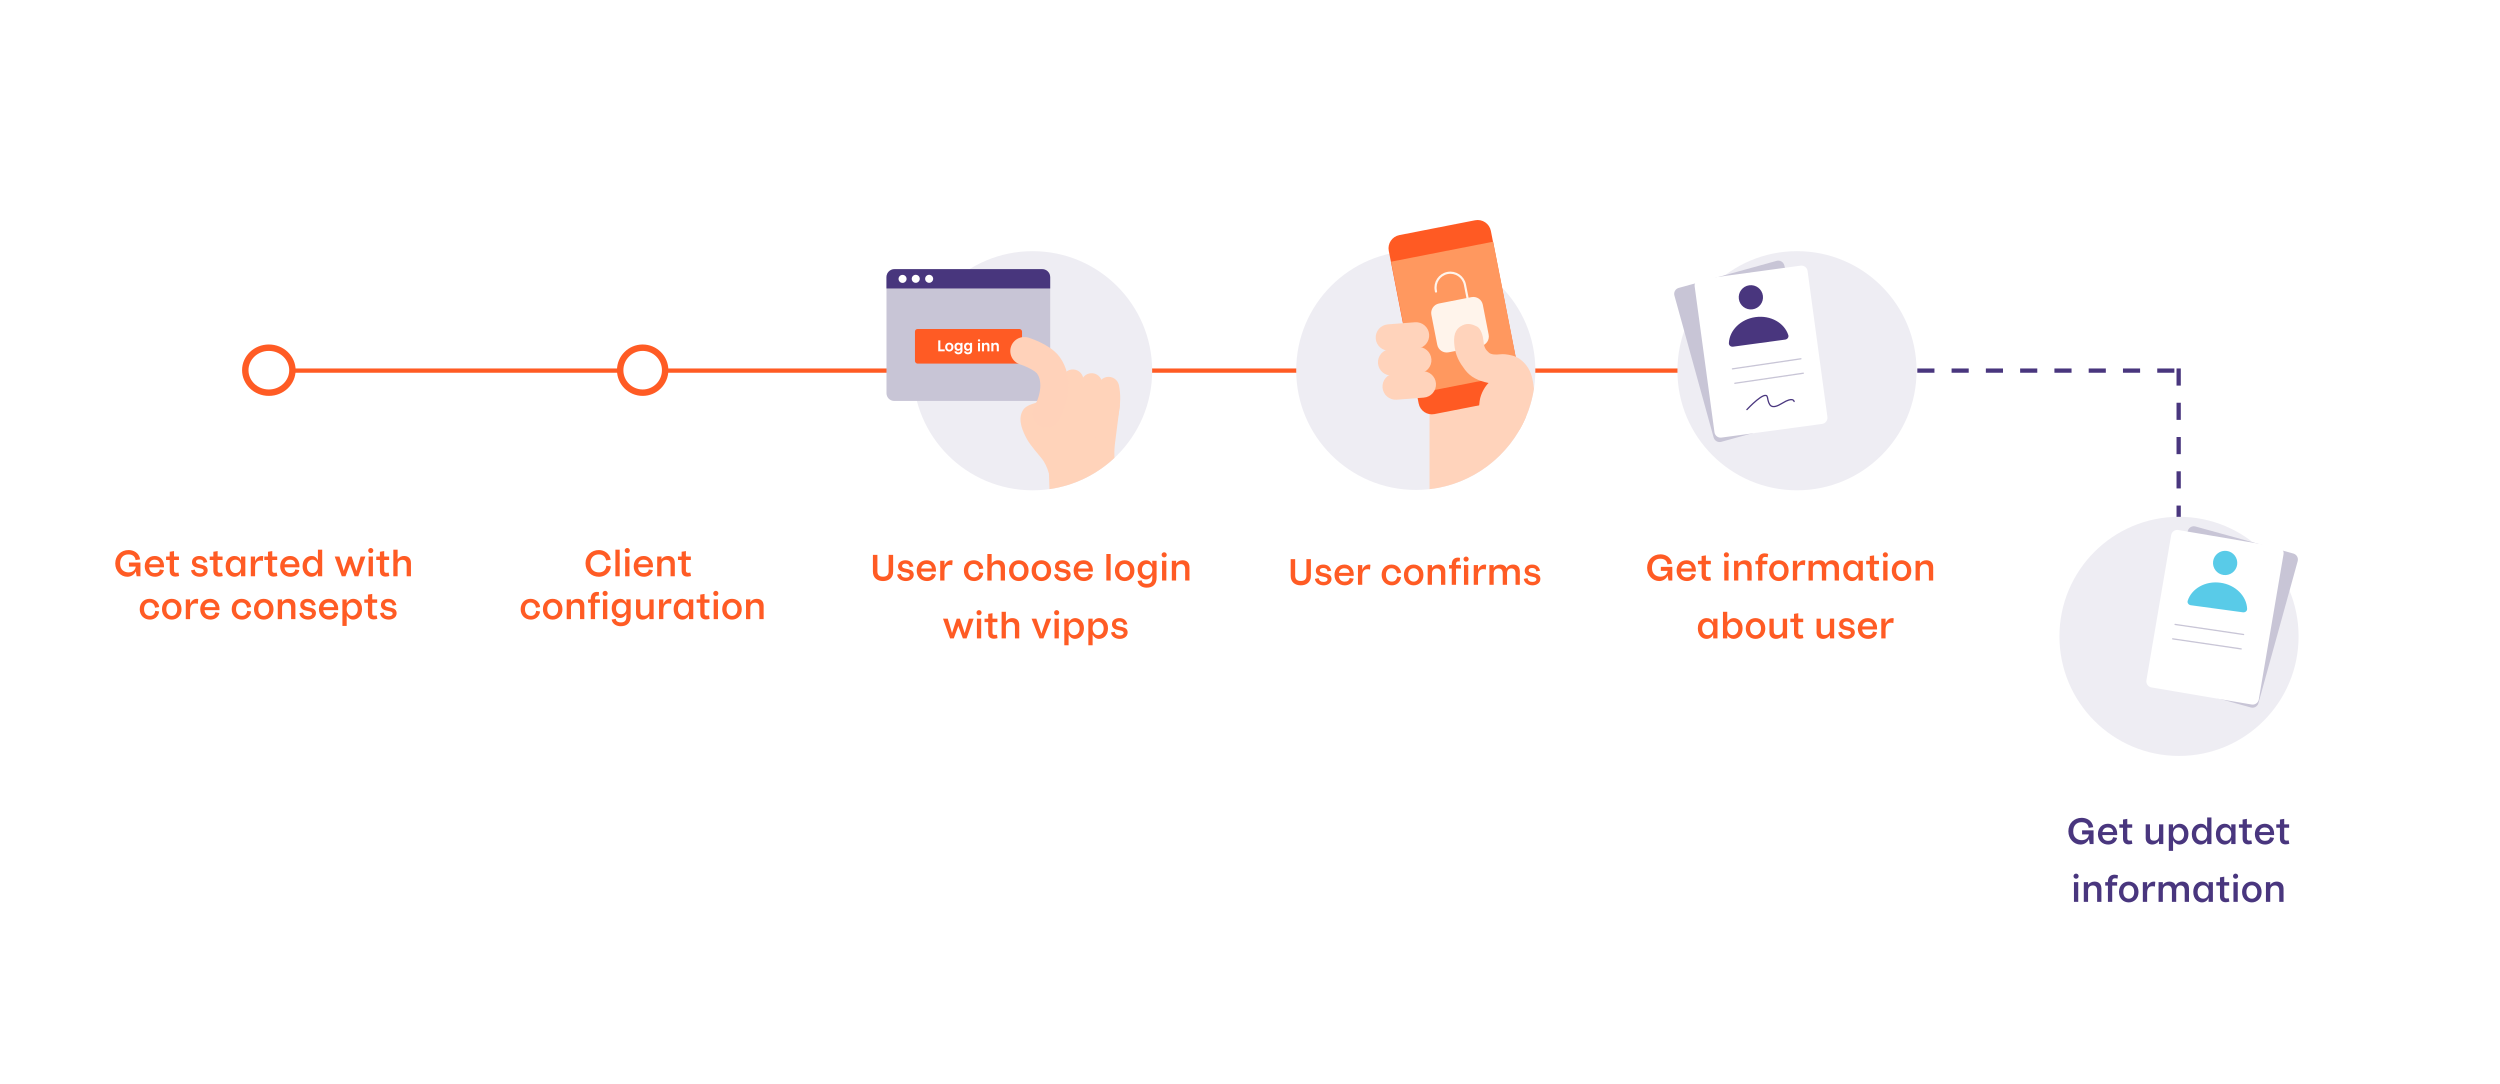 <svg width="1167" height="506" viewBox="0 0 1167 506" fill="none" xmlns="http://www.w3.org/2000/svg">
<rect width="1167" height="506" fill="white"/>
<line x1="1017" y1="172" x2="1017" y2="260" stroke="#49367E" stroke-width="2" stroke-dasharray="8 8"/>
<line x1="863" y1="173" x2="1018" y2="173" stroke="#49367E" stroke-width="2" stroke-dasharray="8 8"/>
<line x1="126" y1="173" x2="839" y2="173" stroke="#FF5B24" stroke-width="2"/>
<circle cx="300" cy="172.805" r="10.5" transform="rotate(-90 300 172.805)" fill="white" stroke="#FF5B24" stroke-width="3"/>
<path d="M125.5 162.305C131.633 162.305 136.5 167.063 136.5 172.805C136.5 178.547 131.633 183.305 125.5 183.305C119.367 183.305 114.5 178.547 114.5 172.805C114.5 167.063 119.367 162.305 125.5 162.305Z" fill="white" stroke="#FF5B24" stroke-width="3"/>
<path d="M63.352 264.488L63.336 264.616C63.144 266.136 61.912 267.192 60.024 267.192C58.04 267.192 56.056 266.008 56.056 263.048C56.056 260.232 57.704 258.808 59.912 258.808C61.592 258.808 63.016 259.448 63.288 261.448L65.4 261.128C64.936 257.784 62.04 256.76 60.04 256.76C56.456 256.76 53.8 259.336 53.8 263.048C53.8 266.6 56.408 269.24 59.448 269.24C61.384 269.24 62.76 268.04 63.4 266.76L63.416 266.76L63.784 269L65.56 269L65.56 262.6L60.2 262.6L60.2 264.488L63.352 264.488ZM72.187 261.256C73.483 261.256 74.507 261.864 74.667 263.4L69.659 263.4C69.931 261.976 70.859 261.256 72.187 261.256ZM76.555 264.824L76.555 264.168C76.555 261.448 74.763 259.528 72.267 259.528C69.595 259.528 67.563 261.4 67.563 264.36C67.563 267.4 69.675 269.24 72.395 269.24C74.091 269.24 76.139 268.264 76.491 266.136L74.635 265.816C74.427 266.872 73.819 267.512 72.315 267.512C70.651 267.512 69.739 266.44 69.595 264.824L76.555 264.824ZM79.234 257.56L79.234 259.784L77.522 259.784L77.522 261.4L79.234 261.4L79.234 266.408C79.234 268.104 80.082 269.16 81.922 269.16C82.482 269.16 83.138 269.016 83.618 268.872L83.298 267.256C82.93 267.352 82.706 267.4 82.338 267.4C81.522 267.4 81.234 267.032 81.234 266.312L81.234 261.4L83.538 261.4L83.538 259.784L81.234 259.784L81.234 257.24L79.234 257.56ZM89.619 262.376C89.619 263.656 90.355 264.6 91.923 264.936L93.603 265.304C94.755 265.56 95.075 265.896 95.075 266.44C95.075 267.208 94.323 267.64 93.219 267.64C91.923 267.64 91.075 267.032 90.947 265.896L89.171 266.216C89.475 268.36 91.475 269.24 93.267 269.24C95.043 269.24 96.931 268.248 96.931 266.248C96.931 264.968 96.179 264.104 94.547 263.752L92.723 263.352C91.795 263.144 91.475 262.696 91.475 262.216C91.475 261.544 92.115 261.128 93.027 261.128C94.131 261.128 94.947 261.528 95.011 262.728L96.787 262.408C96.259 260.344 94.867 259.528 93.011 259.528C91.507 259.528 89.619 260.36 89.619 262.376ZM99.593 257.56L99.593 259.784L97.881 259.784L97.881 261.4L99.593 261.4L99.593 266.408C99.593 268.104 100.441 269.16 102.281 269.16C102.841 269.16 103.497 269.016 103.977 268.872L103.657 267.256C103.289 267.352 103.065 267.4 102.697 267.4C101.881 267.4 101.593 267.032 101.593 266.312L101.593 261.4L103.897 261.4L103.897 259.784L101.593 259.784L101.593 257.24L99.593 257.56ZM109.394 269.24C111.042 269.24 112.05 268.232 112.514 267.096L112.514 269L114.514 269L114.514 259.784L112.514 259.784L112.514 261.592C111.858 260.136 110.85 259.528 109.41 259.528C107.474 259.528 105.346 261.08 105.346 264.296C105.346 267.672 107.49 269.24 109.394 269.24ZM109.954 261.256C111.298 261.256 112.514 262.28 112.514 264.408C112.514 266.6 111.298 267.496 109.938 267.496C108.674 267.496 107.362 266.552 107.362 264.408C107.362 262.232 108.69 261.256 109.954 261.256ZM121.493 261.688C121.989 261.688 122.341 261.752 122.693 261.896L122.885 259.656C122.693 259.56 122.421 259.528 122.181 259.528C121.269 259.528 119.829 260.056 119.077 261.992L119.077 259.784L117.077 259.784L117.077 269L119.077 269L119.077 264.968C119.077 262.408 120.197 261.688 121.493 261.688ZM125.093 257.56L125.093 259.784L123.381 259.784L123.381 261.4L125.093 261.4L125.093 266.408C125.093 268.104 125.941 269.16 127.781 269.16C128.341 269.16 128.997 269.016 129.477 268.872L129.157 267.256C128.789 267.352 128.565 267.4 128.197 267.4C127.381 267.4 127.093 267.032 127.093 266.312L127.093 261.4L129.397 261.4L129.397 259.784L127.093 259.784L127.093 257.24L125.093 257.56ZM135.406 261.256C136.702 261.256 137.726 261.864 137.886 263.4L132.878 263.4C133.15 261.976 134.078 261.256 135.406 261.256ZM139.774 264.824L139.774 264.168C139.774 261.448 137.982 259.528 135.486 259.528C132.814 259.528 130.782 261.4 130.782 264.36C130.782 267.4 132.894 269.24 135.614 269.24C137.31 269.24 139.358 268.264 139.71 266.136L137.854 265.816C137.646 266.872 137.038 267.512 135.534 267.512C133.87 267.512 132.958 266.44 132.814 264.824L139.774 264.824ZM150.405 256.6L148.405 256.6L148.405 261.592C147.749 260.136 146.757 259.528 145.509 259.528C143.365 259.528 141.237 261.08 141.237 264.296C141.237 267.672 143.381 269.24 145.253 269.24C146.933 269.24 147.941 268.36 148.405 267.256L148.405 269L150.405 269L150.405 256.6ZM145.845 261.256C147.189 261.256 148.405 262.328 148.405 264.408C148.405 266.552 147.189 267.496 145.829 267.496C144.565 267.496 143.253 266.504 143.253 264.408C143.253 262.28 144.581 261.256 145.845 261.256ZM170.56 259.784L168.336 259.784L166.368 266.504L164.144 259.784L162.656 259.784L160.448 266.472L158.464 259.784L156.24 259.784L159.552 269L161.28 269L163.408 263.176L165.52 269L167.248 269L170.56 259.784ZM172.077 259.784L172.077 269L174.077 269L174.077 259.784L172.077 259.784ZM173.069 255.8C172.397 255.8 171.869 256.344 171.869 257C171.869 257.656 172.397 258.2 173.069 258.2C173.741 258.2 174.269 257.656 174.269 257C174.269 256.344 173.741 255.8 173.069 255.8ZM177.343 257.56L177.343 259.784L175.631 259.784L175.631 261.4L177.343 261.4L177.343 266.408C177.343 268.104 178.191 269.16 180.031 269.16C180.591 269.16 181.247 269.016 181.727 268.872L181.407 267.256C181.039 267.352 180.815 267.4 180.447 267.4C179.631 267.4 179.343 267.032 179.343 266.312L179.343 261.4L181.647 261.4L181.647 259.784L179.343 259.784L179.343 257.24L177.343 257.56ZM183.608 256.6L183.608 269L185.608 269L185.608 263.736C185.608 262.088 186.552 261.336 187.896 261.336C188.968 261.336 189.832 261.976 189.832 263.688L189.832 269L191.832 269L191.832 262.824C191.832 260.344 190.312 259.528 188.552 259.528C187.576 259.528 186.264 259.96 185.608 261.144L185.608 256.6L183.608 256.6ZM74.315 283.368C73.979 280.888 72.011 279.528 69.867 279.528C67.227 279.528 65.227 281.4 65.227 284.376C65.227 287.224 67.195 289.24 70.011 289.24C71.787 289.24 73.867 288.264 74.299 285.448L72.475 285.128C72.267 286.696 71.403 287.496 69.995 287.496C68.123 287.496 67.243 286.072 67.243 284.376C67.243 282.328 68.363 281.256 69.771 281.256C71.051 281.256 72.123 281.944 72.347 283.688L74.315 283.368ZM80.178 279.528C77.682 279.528 75.618 281.352 75.618 284.376C75.618 287.4 77.682 289.24 80.178 289.24C82.674 289.24 84.738 287.4 84.738 284.376C84.738 281.352 82.674 279.528 80.178 279.528ZM80.178 281.256C81.554 281.256 82.722 282.264 82.722 284.376C82.722 286.488 81.554 287.512 80.178 287.512C78.802 287.512 77.634 286.488 77.634 284.376C77.634 282.264 78.802 281.256 80.178 281.256ZM91.141 281.688C91.637 281.688 91.989 281.752 92.341 281.896L92.533 279.656C92.341 279.56 92.069 279.528 91.829 279.528C90.917 279.528 89.477 280.056 88.725 281.992L88.725 279.784L86.725 279.784L86.725 289L88.725 289L88.725 284.968C88.725 282.408 89.845 281.688 91.141 281.688ZM98.086 281.256C99.382 281.256 100.406 281.864 100.566 283.4L95.558 283.4C95.83 281.976 96.758 281.256 98.086 281.256ZM102.454 284.824L102.454 284.168C102.454 281.448 100.662 279.528 98.166 279.528C95.494 279.528 93.462 281.4 93.462 284.36C93.462 287.4 95.574 289.24 98.294 289.24C99.99 289.24 102.038 288.264 102.39 286.136L100.534 285.816C100.326 286.872 99.718 287.512 98.214 287.512C96.55 287.512 95.638 286.44 95.494 284.824L102.454 284.824ZM117.253 283.368C116.917 280.888 114.949 279.528 112.805 279.528C110.165 279.528 108.165 281.4 108.165 284.376C108.165 287.224 110.133 289.24 112.949 289.24C114.725 289.24 116.805 288.264 117.237 285.448L115.413 285.128C115.205 286.696 114.341 287.496 112.933 287.496C111.061 287.496 110.181 286.072 110.181 284.376C110.181 282.328 111.301 281.256 112.709 281.256C113.989 281.256 115.061 281.944 115.285 283.688L117.253 283.368ZM123.116 279.528C120.62 279.528 118.556 281.352 118.556 284.376C118.556 287.4 120.62 289.24 123.116 289.24C125.612 289.24 127.676 287.4 127.676 284.376C127.676 281.352 125.612 279.528 123.116 279.528ZM123.116 281.256C124.492 281.256 125.66 282.264 125.66 284.376C125.66 286.488 124.492 287.512 123.116 287.512C121.74 287.512 120.572 286.488 120.572 284.376C120.572 282.264 121.74 281.256 123.116 281.256ZM133.935 281.336C135.023 281.336 135.887 281.976 135.887 283.688L135.887 289L137.887 289L137.887 282.824C137.887 280.344 136.319 279.528 134.671 279.528C133.583 279.528 132.319 279.976 131.663 281.144L131.663 279.784L129.663 279.784L129.663 289L131.663 289L131.663 283.736C131.663 282.088 132.607 281.336 133.935 281.336ZM140.174 282.376C140.174 283.656 140.91 284.6 142.478 284.936L144.158 285.304C145.31 285.56 145.63 285.896 145.63 286.44C145.63 287.208 144.878 287.64 143.774 287.64C142.478 287.64 141.63 287.032 141.502 285.896L139.726 286.216C140.03 288.36 142.03 289.24 143.822 289.24C145.598 289.24 147.486 288.248 147.486 286.248C147.486 284.968 146.734 284.104 145.102 283.752L143.278 283.352C142.35 283.144 142.03 282.696 142.03 282.216C142.03 281.544 142.67 281.128 143.582 281.128C144.686 281.128 145.502 281.528 145.566 282.728L147.342 282.408C146.814 280.344 145.422 279.528 143.566 279.528C142.062 279.528 140.174 280.36 140.174 282.376ZM153.492 281.256C154.788 281.256 155.812 281.864 155.972 283.4L150.964 283.4C151.236 281.976 152.164 281.256 153.492 281.256ZM157.86 284.824L157.86 284.168C157.86 281.448 156.068 279.528 153.572 279.528C150.9 279.528 148.868 281.4 148.868 284.36C148.868 287.4 150.98 289.24 153.7 289.24C155.396 289.24 157.444 288.264 157.796 286.136L155.94 285.816C155.732 286.872 155.124 287.512 153.62 287.512C151.956 287.512 151.044 286.44 150.9 284.824L157.86 284.824ZM164.955 279.528C163.387 279.528 162.427 280.52 161.835 281.592L161.835 279.784L159.835 279.784L159.835 292.2L161.835 292.2L161.835 287.256C162.603 288.568 163.595 289.24 164.763 289.24C166.907 289.24 169.003 287.608 169.003 284.248C169.003 281.032 166.827 279.528 164.955 279.528ZM164.411 281.256C165.675 281.256 166.987 282.264 166.987 284.36C166.987 286.488 165.675 287.496 164.395 287.496C163.051 287.496 161.835 286.408 161.835 284.36C161.835 282.216 163.051 281.256 164.411 281.256ZM171.757 277.56L171.757 279.784L170.045 279.784L170.045 281.4L171.757 281.4L171.757 286.408C171.757 288.104 172.605 289.16 174.445 289.16C175.005 289.16 175.661 289.016 176.141 288.872L175.821 287.256C175.453 287.352 175.229 287.4 174.861 287.4C174.045 287.4 173.757 287.032 173.757 286.312L173.757 281.4L176.061 281.4L176.061 279.784L173.757 279.784L173.757 277.24L171.757 277.56ZM177.83 282.376C177.83 283.656 178.566 284.6 180.134 284.936L181.814 285.304C182.966 285.56 183.286 285.896 183.286 286.44C183.286 287.208 182.534 287.64 181.43 287.64C180.134 287.64 179.286 287.032 179.158 285.896L177.382 286.216C177.686 288.36 179.686 289.24 181.478 289.24C183.254 289.24 185.142 288.248 185.142 286.248C185.142 284.968 184.39 284.104 182.758 283.752L180.934 283.352C180.006 283.144 179.686 282.696 179.686 282.216C179.686 281.544 180.326 281.128 181.238 281.128C182.342 281.128 183.158 281.528 183.222 282.728L184.998 282.408C184.47 280.344 183.078 279.528 181.222 279.528C179.718 279.528 177.83 280.36 177.83 282.376Z" fill="#FF5B24"/>
<path d="M414.818 259L414.818 266.696C414.818 268.6 413.714 269.192 412.194 269.192C410.674 269.192 409.57 268.6 409.57 266.696L409.57 259L407.474 259L407.474 266.792C407.474 269.832 409.602 271.24 412.194 271.24C414.786 271.24 416.914 269.832 416.914 266.792L416.914 259L414.818 259ZM419.221 264.376C419.221 265.656 419.957 266.6 421.525 266.936L423.205 267.304C424.357 267.56 424.677 267.896 424.677 268.44C424.677 269.208 423.925 269.64 422.821 269.64C421.525 269.64 420.677 269.032 420.549 267.896L418.773 268.216C419.077 270.36 421.077 271.24 422.869 271.24C424.645 271.24 426.533 270.248 426.533 268.248C426.533 266.968 425.781 266.104 424.149 265.752L422.325 265.352C421.397 265.144 421.077 264.696 421.077 264.216C421.077 263.544 421.717 263.128 422.629 263.128C423.733 263.128 424.549 263.528 424.613 264.728L426.389 264.408C425.861 262.344 424.469 261.528 422.613 261.528C421.109 261.528 419.221 262.36 419.221 264.376ZM432.539 263.256C433.835 263.256 434.859 263.864 435.019 265.4L430.011 265.4C430.283 263.976 431.211 263.256 432.539 263.256ZM436.907 266.824L436.907 266.168C436.907 263.448 435.115 261.528 432.619 261.528C429.947 261.528 427.915 263.4 427.915 266.36C427.915 269.4 430.027 271.24 432.747 271.24C434.443 271.24 436.491 270.264 436.843 268.136L434.987 267.816C434.779 268.872 434.171 269.512 432.667 269.512C431.003 269.512 430.091 268.44 429.947 266.824L436.907 266.824ZM443.298 263.688C443.794 263.688 444.146 263.752 444.498 263.896L444.69 261.656C444.498 261.56 444.226 261.528 443.986 261.528C443.074 261.528 441.634 262.056 440.882 263.992L440.882 261.784L438.882 261.784L438.882 271L440.882 271L440.882 266.968C440.882 264.408 442.002 263.688 443.298 263.688ZM459.019 265.368C458.683 262.888 456.715 261.528 454.571 261.528C451.931 261.528 449.931 263.4 449.931 266.376C449.931 269.224 451.899 271.24 454.715 271.24C456.491 271.24 458.571 270.264 459.003 267.448L457.179 267.128C456.971 268.696 456.107 269.496 454.699 269.496C452.827 269.496 451.947 268.072 451.947 266.376C451.947 264.328 453.067 263.256 454.475 263.256C455.755 263.256 456.827 263.944 457.051 265.688L459.019 265.368ZM460.897 258.6L460.897 271L462.897 271L462.897 265.736C462.897 264.088 463.841 263.336 465.185 263.336C466.257 263.336 467.121 263.976 467.121 265.688L467.121 271L469.121 271L469.121 264.824C469.121 262.344 467.601 261.528 465.841 261.528C464.865 261.528 463.553 261.96 462.897 263.144L462.897 258.6L460.897 258.6ZM475.584 261.528C473.088 261.528 471.024 263.352 471.024 266.376C471.024 269.4 473.088 271.24 475.584 271.24C478.08 271.24 480.144 269.4 480.144 266.376C480.144 263.352 478.08 261.528 475.584 261.528ZM475.584 263.256C476.96 263.256 478.128 264.264 478.128 266.376C478.128 268.488 476.96 269.512 475.584 269.512C474.208 269.512 473.04 268.488 473.04 266.376C473.04 264.264 474.208 263.256 475.584 263.256ZM486.116 261.528C483.62 261.528 481.556 263.352 481.556 266.376C481.556 269.4 483.62 271.24 486.116 271.24C488.612 271.24 490.676 269.4 490.676 266.376C490.676 263.352 488.612 261.528 486.116 261.528ZM486.116 263.256C487.492 263.256 488.66 264.264 488.66 266.376C488.66 268.488 487.492 269.512 486.116 269.512C484.74 269.512 483.572 268.488 483.572 266.376C483.572 264.264 484.74 263.256 486.116 263.256ZM492.471 264.376C492.471 265.656 493.207 266.6 494.775 266.936L496.455 267.304C497.607 267.56 497.927 267.896 497.927 268.44C497.927 269.208 497.175 269.64 496.071 269.64C494.775 269.64 493.927 269.032 493.799 267.896L492.023 268.216C492.327 270.36 494.327 271.24 496.119 271.24C497.895 271.24 499.783 270.248 499.783 268.248C499.783 266.968 499.031 266.104 497.399 265.752L495.575 265.352C494.647 265.144 494.327 264.696 494.327 264.216C494.327 263.544 494.967 263.128 495.879 263.128C496.983 263.128 497.799 263.528 497.863 264.728L499.639 264.408C499.111 262.344 497.719 261.528 495.863 261.528C494.359 261.528 492.471 262.36 492.471 264.376ZM505.789 263.256C507.085 263.256 508.109 263.864 508.269 265.4L503.261 265.4C503.533 263.976 504.461 263.256 505.789 263.256ZM510.157 266.824L510.157 266.168C510.157 263.448 508.365 261.528 505.869 261.528C503.197 261.528 501.165 263.4 501.165 266.36C501.165 269.4 503.277 271.24 505.997 271.24C507.693 271.24 509.741 270.264 510.093 268.136L508.237 267.816C508.029 268.872 507.421 269.512 505.917 269.512C504.253 269.512 503.341 268.44 503.197 266.824L510.157 266.824ZM516.444 258.6L516.444 271L518.444 271L518.444 258.6L516.444 258.6ZM524.991 261.528C522.495 261.528 520.431 263.352 520.431 266.376C520.431 269.4 522.495 271.24 524.991 271.24C527.487 271.24 529.551 269.4 529.551 266.376C529.551 263.352 527.487 261.528 524.991 261.528ZM524.991 263.256C526.367 263.256 527.535 264.264 527.535 266.376C527.535 268.488 526.367 269.512 524.991 269.512C523.615 269.512 522.447 268.488 522.447 266.376C522.447 264.264 523.615 263.256 524.991 263.256ZM534.93 270.472C536.546 270.472 537.394 269.416 537.89 268.408L537.89 269.784C537.89 271.736 537.074 272.536 535.298 272.536C534.178 272.536 533.106 272.216 532.93 270.888L530.994 271.208C531.458 273.544 533.554 274.328 535.218 274.328C538.162 274.328 539.89 272.792 539.89 269.704L539.89 261.768L537.89 261.768L537.89 263.56C537.186 262.136 536.306 261.528 535.09 261.528C533.01 261.528 531.042 262.936 531.042 265.864C531.042 269 533.042 270.472 534.93 270.472ZM535.442 263.256C536.786 263.256 537.89 264.232 537.89 265.992C537.89 267.848 536.786 268.728 535.442 268.728C534.146 268.728 533.058 267.848 533.058 265.976C533.058 264.168 534.194 263.256 535.442 263.256ZM542.444 261.784L542.444 271L544.444 271L544.444 261.784L542.444 261.784ZM543.436 257.8C542.764 257.8 542.236 258.344 542.236 259C542.236 259.656 542.764 260.2 543.436 260.2C544.108 260.2 544.636 259.656 544.636 259C544.636 258.344 544.108 257.8 543.436 257.8ZM551.279 263.336C552.367 263.336 553.231 263.976 553.231 265.688L553.231 271L555.231 271L555.231 264.824C555.231 262.344 553.663 261.528 552.015 261.528C550.927 261.528 549.663 261.976 549.007 263.144L549.007 261.784L547.007 261.784L547.007 271L549.007 271L549.007 265.736C549.007 264.088 549.951 263.336 551.279 263.336ZM454.505 288.784L452.281 288.784L450.313 295.504L448.089 288.784L446.601 288.784L444.393 295.472L442.409 288.784L440.185 288.784L443.497 298L445.225 298L447.353 292.176L449.465 298L451.193 298L454.505 288.784ZM456.022 288.784L456.022 298L458.022 298L458.022 288.784L456.022 288.784ZM457.014 284.8C456.342 284.8 455.814 285.344 455.814 286C455.814 286.656 456.342 287.2 457.014 287.2C457.686 287.2 458.214 286.656 458.214 286C458.214 285.344 457.686 284.8 457.014 284.8ZM461.289 286.56L461.289 288.784L459.577 288.784L459.577 290.4L461.289 290.4L461.289 295.408C461.289 297.104 462.137 298.16 463.977 298.16C464.537 298.16 465.193 298.016 465.673 297.872L465.353 296.256C464.985 296.352 464.761 296.4 464.393 296.4C463.577 296.4 463.289 296.032 463.289 295.312L463.289 290.4L465.593 290.4L465.593 288.784L463.289 288.784L463.289 286.24L461.289 286.56ZM467.553 285.6L467.553 298L469.553 298L469.553 292.736C469.553 291.088 470.497 290.336 471.841 290.336C472.913 290.336 473.777 290.976 473.777 292.688L473.777 298L475.777 298L475.777 291.824C475.777 289.344 474.257 288.528 472.497 288.528C471.521 288.528 470.209 288.96 469.553 290.144L469.553 285.6L467.553 285.6ZM490.729 288.784L488.505 288.784L486.137 295.744L483.753 288.784L481.529 288.784L485.209 298L487.049 298L490.729 288.784ZM492.257 288.784L492.257 298L494.257 298L494.257 288.784L492.257 288.784ZM493.249 284.8C492.577 284.8 492.049 285.344 492.049 286C492.049 286.656 492.577 287.2 493.249 287.2C493.921 287.2 494.449 286.656 494.449 286C494.449 285.344 493.921 284.8 493.249 284.8ZM501.939 288.528C500.371 288.528 499.411 289.52 498.819 290.592L498.819 288.784L496.819 288.784L496.819 301.2L498.819 301.2L498.819 296.256C499.587 297.568 500.579 298.24 501.747 298.24C503.891 298.24 505.987 296.608 505.987 293.248C505.987 290.032 503.811 288.528 501.939 288.528ZM501.395 290.256C502.659 290.256 503.971 291.264 503.971 293.36C503.971 295.488 502.659 296.496 501.379 296.496C500.035 296.496 498.819 295.408 498.819 293.36C498.819 291.216 500.035 290.256 501.395 290.256ZM513.158 288.528C511.59 288.528 510.63 289.52 510.038 290.592L510.038 288.784L508.038 288.784L508.038 301.2L510.038 301.2L510.038 296.256C510.806 297.568 511.798 298.24 512.966 298.24C515.11 298.24 517.206 296.608 517.206 293.248C517.206 290.032 515.03 288.528 513.158 288.528ZM512.614 290.256C513.878 290.256 515.19 291.264 515.19 293.36C515.19 295.488 513.878 296.496 512.598 296.496C511.254 296.496 510.038 295.408 510.038 293.36C510.038 291.216 511.254 290.256 512.614 290.256ZM519.065 291.376C519.065 292.656 519.801 293.6 521.369 293.936L523.049 294.304C524.201 294.56 524.521 294.896 524.521 295.44C524.521 296.208 523.769 296.64 522.665 296.64C521.369 296.64 520.521 296.032 520.393 294.896L518.617 295.216C518.921 297.36 520.921 298.24 522.713 298.24C524.489 298.24 526.377 297.248 526.377 295.248C526.377 293.968 525.625 293.104 523.993 292.752L522.169 292.352C521.241 292.144 520.921 291.696 520.921 291.216C520.921 290.544 521.561 290.128 522.473 290.128C523.577 290.128 524.393 290.528 524.457 291.728L526.233 291.408C525.705 289.344 524.313 288.528 522.457 288.528C520.953 288.528 519.065 289.36 519.065 291.376Z" fill="#FF5B24"/>
<path d="M609.833 261L609.833 268.696C609.833 270.6 608.729 271.192 607.209 271.192C605.689 271.192 604.585 270.6 604.585 268.696L604.585 261L602.489 261L602.489 268.792C602.489 271.832 604.617 273.24 607.209 273.24C609.801 273.24 611.929 271.832 611.929 268.792L611.929 261L609.833 261ZM614.236 266.376C614.236 267.656 614.972 268.6 616.54 268.936L618.22 269.304C619.372 269.56 619.692 269.896 619.692 270.44C619.692 271.208 618.94 271.64 617.836 271.64C616.54 271.64 615.692 271.032 615.564 269.896L613.788 270.216C614.092 272.36 616.092 273.24 617.884 273.24C619.66 273.24 621.548 272.248 621.548 270.248C621.548 268.968 620.796 268.104 619.164 267.752L617.34 267.352C616.412 267.144 616.092 266.696 616.092 266.216C616.092 265.544 616.732 265.128 617.644 265.128C618.748 265.128 619.564 265.528 619.628 266.728L621.404 266.408C620.876 264.344 619.484 263.528 617.628 263.528C616.124 263.528 614.236 264.36 614.236 266.376ZM627.555 265.256C628.851 265.256 629.875 265.864 630.035 267.4L625.027 267.4C625.299 265.976 626.227 265.256 627.555 265.256ZM631.923 268.824L631.923 268.168C631.923 265.448 630.131 263.528 627.635 263.528C624.963 263.528 622.931 265.4 622.931 268.36C622.931 271.4 625.043 273.24 627.763 273.24C629.459 273.24 631.507 272.264 631.859 270.136L630.003 269.816C629.795 270.872 629.187 271.512 627.683 271.512C626.019 271.512 625.107 270.44 624.963 268.824L631.923 268.824ZM638.313 265.688C638.809 265.688 639.161 265.752 639.513 265.896L639.705 263.656C639.513 263.56 639.241 263.528 639.001 263.528C638.089 263.528 636.649 264.056 635.897 265.992L635.897 263.784L633.897 263.784L633.897 273L635.897 273L635.897 268.968C635.897 266.408 637.017 265.688 638.313 265.688ZM654.034 267.368C653.698 264.888 651.73 263.528 649.586 263.528C646.946 263.528 644.946 265.4 644.946 268.376C644.946 271.224 646.914 273.24 649.73 273.24C651.506 273.24 653.586 272.264 654.018 269.448L652.194 269.128C651.986 270.696 651.122 271.496 649.714 271.496C647.842 271.496 646.962 270.072 646.962 268.376C646.962 266.328 648.082 265.256 649.49 265.256C650.77 265.256 651.842 265.944 652.066 267.688L654.034 267.368ZM659.897 263.528C657.401 263.528 655.337 265.352 655.337 268.376C655.337 271.4 657.401 273.24 659.897 273.24C662.393 273.24 664.457 271.4 664.457 268.376C664.457 265.352 662.393 263.528 659.897 263.528ZM659.897 265.256C661.273 265.256 662.441 266.264 662.441 268.376C662.441 270.488 661.273 271.512 659.897 271.512C658.521 271.512 657.353 270.488 657.353 268.376C657.353 266.264 658.521 265.256 659.897 265.256ZM670.716 265.336C671.804 265.336 672.668 265.976 672.668 267.688L672.668 273L674.668 273L674.668 266.824C674.668 264.344 673.1 263.528 671.452 263.528C670.364 263.528 669.1 263.976 668.444 265.144L668.444 263.784L666.444 263.784L666.444 273L668.444 273L668.444 267.736C668.444 266.088 669.388 265.336 670.716 265.336ZM677.675 273L679.675 273L679.675 265.4L681.963 265.4L681.963 263.784L679.675 263.784L679.675 263.416C679.675 262.536 679.931 262.072 680.779 262.072C681.003 262.072 681.195 262.088 681.387 262.12L681.531 260.424C681.275 260.344 680.939 260.296 680.555 260.296C678.827 260.296 677.675 261.384 677.675 263.432L677.675 263.784L676.411 263.784L676.411 265.4L677.675 265.4L677.675 273ZM683.382 263.784L683.382 273L685.382 273L685.382 263.784L683.382 263.784ZM684.374 259.8C683.702 259.8 683.174 260.344 683.174 261C683.174 261.656 683.702 262.2 684.374 262.2C685.046 262.2 685.574 261.656 685.574 261C685.574 260.344 685.046 259.8 684.374 259.8ZM692.36 265.688C692.856 265.688 693.208 265.752 693.56 265.896L693.752 263.656C693.56 263.56 693.288 263.528 693.048 263.528C692.136 263.528 690.696 264.056 689.944 265.992L689.944 263.784L687.944 263.784L687.944 273L689.944 273L689.944 268.968C689.944 266.408 691.064 265.688 692.36 265.688ZM705.449 265.336C706.585 265.336 707.449 265.976 707.449 267.688L707.449 273L709.449 273L709.449 266.824C709.449 264.344 707.929 263.528 706.249 263.528C705.225 263.528 703.929 263.944 703.241 265.32C702.745 264.008 701.577 263.528 700.345 263.528C699.241 263.528 697.913 263.96 697.257 265.144L697.257 263.784L695.257 263.784L695.257 273L697.257 273L697.257 267.736C697.257 266.088 698.201 265.336 699.481 265.336C700.617 265.336 701.481 265.976 701.481 267.688L701.481 273L703.481 273L703.481 267.736C703.481 266.088 704.313 265.336 705.449 265.336ZM711.736 266.376C711.736 267.656 712.472 268.6 714.04 268.936L715.72 269.304C716.872 269.56 717.192 269.896 717.192 270.44C717.192 271.208 716.44 271.64 715.336 271.64C714.04 271.64 713.192 271.032 713.064 269.896L711.288 270.216C711.592 272.36 713.592 273.24 715.384 273.24C717.16 273.24 719.048 272.248 719.048 270.248C719.048 268.968 718.296 268.104 716.664 267.752L714.84 267.352C713.912 267.144 713.592 266.696 713.592 266.216C713.592 265.544 714.232 265.128 715.144 265.128C716.248 265.128 717.064 265.528 717.128 266.728L718.904 266.408C718.376 264.344 716.984 263.528 715.128 263.528C713.624 263.528 711.736 264.36 711.736 266.376Z" fill="#FF5B24"/>
<path d="M778.43 266.488L778.414 266.616C778.222 268.136 776.99 269.192 775.102 269.192C773.118 269.192 771.134 268.008 771.134 265.048C771.134 262.232 772.782 260.808 774.99 260.808C776.67 260.808 778.094 261.448 778.366 263.448L780.478 263.128C780.014 259.784 777.118 258.76 775.118 258.76C771.534 258.76 768.878 261.336 768.878 265.048C768.878 268.6 771.486 271.24 774.526 271.24C776.462 271.24 777.838 270.04 778.478 268.76L778.494 268.76L778.862 271L780.638 271L780.638 264.6L775.278 264.6L775.278 266.488L778.43 266.488ZM787.265 263.256C788.561 263.256 789.585 263.864 789.745 265.4L784.737 265.4C785.009 263.976 785.937 263.256 787.265 263.256ZM791.633 266.824L791.633 266.168C791.633 263.448 789.841 261.528 787.345 261.528C784.673 261.528 782.641 263.4 782.641 266.36C782.641 269.4 784.753 271.24 787.473 271.24C789.169 271.24 791.217 270.264 791.569 268.136L789.713 267.816C789.505 268.872 788.897 269.512 787.393 269.512C785.729 269.512 784.817 268.44 784.673 266.824L791.633 266.824ZM794.312 259.56L794.312 261.784L792.6 261.784L792.6 263.4L794.312 263.4L794.312 268.408C794.312 270.104 795.16 271.16 797 271.16C797.56 271.16 798.216 271.016 798.696 270.872L798.376 269.256C798.008 269.352 797.784 269.4 797.416 269.4C796.6 269.4 796.312 269.032 796.312 268.312L796.312 263.4L798.616 263.4L798.616 261.784L796.312 261.784L796.312 259.24L794.312 259.56ZM804.889 261.784L804.889 271L806.889 271L806.889 261.784L804.889 261.784ZM805.881 257.8C805.209 257.8 804.681 258.344 804.681 259C804.681 259.656 805.209 260.2 805.881 260.2C806.553 260.2 807.081 259.656 807.081 259C807.081 258.344 806.553 257.8 805.881 257.8ZM813.724 263.336C814.812 263.336 815.676 263.976 815.676 265.688L815.676 271L817.676 271L817.676 264.824C817.676 262.344 816.108 261.528 814.46 261.528C813.372 261.528 812.108 261.976 811.452 263.144L811.452 261.784L809.452 261.784L809.452 271L811.452 271L811.452 265.736C811.452 264.088 812.396 263.336 813.724 263.336ZM820.683 271L822.683 271L822.683 263.4L824.971 263.4L824.971 261.784L822.683 261.784L822.683 261.416C822.683 260.472 823.131 259.976 823.947 259.976C824.379 259.976 824.747 260.04 825.131 260.152L825.403 258.6C824.955 258.44 824.411 258.296 823.739 258.296C821.899 258.296 820.683 259.48 820.683 261.432L820.683 261.784L819.419 261.784L819.419 263.4L820.683 263.4L820.683 271ZM830.373 261.528C827.877 261.528 825.813 263.352 825.813 266.376C825.813 269.4 827.877 271.24 830.373 271.24C832.869 271.24 834.933 269.4 834.933 266.376C834.933 263.352 832.869 261.528 830.373 261.528ZM830.373 263.256C831.749 263.256 832.917 264.264 832.917 266.376C832.917 268.488 831.749 269.512 830.373 269.512C828.997 269.512 827.829 268.488 827.829 266.376C827.829 264.264 828.997 263.256 830.373 263.256ZM841.337 263.688C841.833 263.688 842.185 263.752 842.537 263.896L842.729 261.656C842.537 261.56 842.265 261.528 842.025 261.528C841.113 261.528 839.673 262.056 838.921 263.992L838.921 261.784L836.921 261.784L836.921 271L838.921 271L838.921 266.968C838.921 264.408 840.041 263.688 841.337 263.688ZM854.425 263.336C855.561 263.336 856.425 263.976 856.425 265.688L856.425 271L858.425 271L858.425 264.824C858.425 262.344 856.905 261.528 855.225 261.528C854.201 261.528 852.905 261.944 852.217 263.32C851.721 262.008 850.553 261.528 849.321 261.528C848.217 261.528 846.889 261.96 846.233 263.144L846.233 261.784L844.233 261.784L844.233 271L846.233 271L846.233 265.736C846.233 264.088 847.177 263.336 848.457 263.336C849.593 263.336 850.457 263.976 850.457 265.688L850.457 271L852.457 271L852.457 265.736C852.457 264.088 853.289 263.336 854.425 263.336ZM864.441 271.24C866.089 271.24 867.097 270.232 867.561 269.096L867.561 271L869.561 271L869.561 261.784L867.561 261.784L867.561 263.592C866.905 262.136 865.897 261.528 864.457 261.528C862.521 261.528 860.393 263.08 860.393 266.296C860.393 269.672 862.537 271.24 864.441 271.24ZM865.001 263.256C866.345 263.256 867.561 264.28 867.561 266.408C867.561 268.6 866.345 269.496 864.985 269.496C863.721 269.496 862.409 268.552 862.409 266.408C862.409 264.232 863.737 263.256 865.001 263.256ZM872.828 259.56L872.828 261.784L871.116 261.784L871.116 263.4L872.828 263.4L872.828 268.408C872.828 270.104 873.676 271.16 875.516 271.16C876.076 271.16 876.732 271.016 877.212 270.872L876.892 269.256C876.524 269.352 876.3 269.4 875.932 269.4C875.116 269.4 874.828 269.032 874.828 268.312L874.828 263.4L877.132 263.4L877.132 261.784L874.828 261.784L874.828 259.24L872.828 259.56ZM879.092 261.784L879.092 271L881.092 271L881.092 261.784L879.092 261.784ZM880.084 257.8C879.412 257.8 878.884 258.344 878.884 259C878.884 259.656 879.412 260.2 880.084 260.2C880.756 260.2 881.284 259.656 881.284 259C881.284 258.344 880.756 257.8 880.084 257.8ZM887.639 261.528C885.143 261.528 883.079 263.352 883.079 266.376C883.079 269.4 885.143 271.24 887.639 271.24C890.135 271.24 892.199 269.4 892.199 266.376C892.199 263.352 890.135 261.528 887.639 261.528ZM887.639 263.256C889.015 263.256 890.183 264.264 890.183 266.376C890.183 268.488 889.015 269.512 887.639 269.512C886.263 269.512 885.095 268.488 885.095 266.376C885.095 264.264 886.263 263.256 887.639 263.256ZM898.458 263.336C899.546 263.336 900.41 263.976 900.41 265.688L900.41 271L902.41 271L902.41 264.824C902.41 262.344 900.842 261.528 899.194 261.528C898.106 261.528 896.842 261.976 896.186 263.144L896.186 261.784L894.186 261.784L894.186 271L896.186 271L896.186 265.736C896.186 264.088 897.13 263.336 898.458 263.336ZM796.597 298.24C798.245 298.24 799.253 297.232 799.717 296.096L799.717 298L801.717 298L801.717 288.784L799.717 288.784L799.717 290.592C799.061 289.136 798.053 288.528 796.613 288.528C794.677 288.528 792.549 290.08 792.549 293.296C792.549 296.672 794.693 298.24 796.597 298.24ZM797.157 290.256C798.501 290.256 799.717 291.28 799.717 293.408C799.717 295.6 798.501 296.496 797.141 296.496C795.877 296.496 794.565 295.552 794.565 293.408C794.565 291.232 795.893 290.256 797.157 290.256ZM804.28 285.6L804.28 298L806.28 298L806.28 296.48C806.936 297.552 807.96 298.24 809.208 298.24C811.352 298.24 813.448 296.608 813.448 293.248C813.448 290.032 811.272 288.528 809.4 288.528C807.768 288.528 806.792 289.536 806.28 290.384L806.28 285.6L804.28 285.6ZM808.856 290.256C810.12 290.256 811.432 291.264 811.432 293.36C811.432 295.488 810.104 296.496 808.84 296.496C807.496 296.496 806.28 295.408 806.28 293.36C806.28 291.216 807.496 290.256 808.856 290.256ZM819.483 288.528C816.987 288.528 814.923 290.352 814.923 293.376C814.923 296.4 816.987 298.24 819.483 298.24C821.979 298.24 824.043 296.4 824.043 293.376C824.043 290.352 821.979 288.528 819.483 288.528ZM819.483 290.256C820.859 290.256 822.027 291.264 822.027 293.376C822.027 295.488 820.859 296.512 819.483 296.512C818.107 296.512 816.939 295.488 816.939 293.376C816.939 291.264 818.107 290.256 819.483 290.256ZM834.206 298L834.206 288.784L832.206 288.784L832.206 294.144C832.206 295.712 831.166 296.432 829.822 296.432C828.59 296.432 827.982 295.888 827.982 294.464L827.982 288.784L825.982 288.784L825.982 295.216C825.982 297.344 827.518 298.24 829.054 298.24C830.206 298.24 831.486 297.712 832.206 296.448L832.206 298L834.206 298ZM837.437 286.56L837.437 288.784L835.725 288.784L835.725 290.4L837.437 290.4L837.437 295.408C837.437 297.104 838.285 298.16 840.125 298.16C840.685 298.16 841.341 298.016 841.821 297.872L841.501 296.256C841.133 296.352 840.909 296.4 840.541 296.4C839.725 296.4 839.437 296.032 839.437 295.312L839.437 290.4L841.741 290.4L841.741 288.784L839.437 288.784L839.437 286.24L837.437 286.56ZM856.19 298L856.19 288.784L854.19 288.784L854.19 294.144C854.19 295.712 853.15 296.432 851.806 296.432C850.574 296.432 849.966 295.888 849.966 294.464L849.966 288.784L847.966 288.784L847.966 295.216C847.966 297.344 849.502 298.24 851.038 298.24C852.19 298.24 853.47 297.712 854.19 296.448L854.19 298L856.19 298ZM858.525 291.376C858.525 292.656 859.261 293.6 860.829 293.936L862.509 294.304C863.661 294.56 863.981 294.896 863.981 295.44C863.981 296.208 863.229 296.64 862.125 296.64C860.829 296.64 859.981 296.032 859.853 294.896L858.077 295.216C858.381 297.36 860.381 298.24 862.173 298.24C863.949 298.24 865.837 297.248 865.837 295.248C865.837 293.968 865.085 293.104 863.453 292.752L861.629 292.352C860.701 292.144 860.381 291.696 860.381 291.216C860.381 290.544 861.021 290.128 861.933 290.128C863.037 290.128 863.853 290.528 863.917 291.728L865.693 291.408C865.165 289.344 863.773 288.528 861.917 288.528C860.413 288.528 858.525 289.36 858.525 291.376ZM871.844 290.256C873.14 290.256 874.164 290.864 874.324 292.4L869.316 292.4C869.588 290.976 870.516 290.256 871.844 290.256ZM876.212 293.824L876.212 293.168C876.212 290.448 874.42 288.528 871.924 288.528C869.252 288.528 867.22 290.4 867.22 293.36C867.22 296.4 869.332 298.24 872.052 298.24C873.748 298.24 875.796 297.264 876.148 295.136L874.292 294.816C874.084 295.872 873.476 296.512 871.972 296.512C870.308 296.512 869.396 295.44 869.252 293.824L876.212 293.824ZM882.602 290.688C883.098 290.688 883.45 290.752 883.802 290.896L883.994 288.656C883.802 288.56 883.53 288.528 883.29 288.528C882.378 288.528 880.938 289.056 880.186 290.992L880.186 288.784L878.186 288.784L878.186 298L880.186 298L880.186 293.968C880.186 291.408 881.306 290.688 882.602 290.688Z" fill="#FF5B24"/>
<path d="M285.092 261.288C284.612 258.344 282.084 256.76 279.572 256.76C276.148 256.76 273.316 259.24 273.316 262.92C273.316 266.856 276.18 269.24 279.62 269.24C281.94 269.24 284.836 267.688 285.188 264.392L283.028 264.072C282.852 266.456 281.22 267.192 279.62 267.192C277.348 267.192 275.572 265.896 275.572 262.92C275.572 260.216 277.348 258.808 279.492 258.808C280.964 258.808 282.58 259.416 282.932 261.608L285.092 261.288ZM287.264 256.6V269H289.264V256.6H287.264ZM291.827 259.784V269H293.827V259.784H291.827ZM292.819 255.8C292.147 255.8 291.619 256.344 291.619 257C291.619 257.656 292.147 258.2 292.819 258.2C293.491 258.2 294.019 257.656 294.019 257C294.019 256.344 293.491 255.8 292.819 255.8ZM300.437 261.256C301.733 261.256 302.757 261.864 302.917 263.4H297.909C298.181 261.976 299.109 261.256 300.437 261.256ZM304.805 264.824V264.168C304.805 261.448 303.013 259.528 300.517 259.528C297.845 259.528 295.813 261.4 295.813 264.36C295.813 267.4 297.925 269.24 300.645 269.24C302.341 269.24 304.389 268.264 304.741 266.136L302.885 265.816C302.677 266.872 302.069 267.512 300.565 267.512C298.901 267.512 297.989 266.44 297.845 264.824H304.805ZM311.052 261.336C312.14 261.336 313.004 261.976 313.004 263.688V269H315.004V262.824C315.004 260.344 313.436 259.528 311.788 259.528C310.7 259.528 309.436 259.976 308.78 261.144V259.784H306.78V269H308.78V263.736C308.78 262.088 309.724 261.336 311.052 261.336ZM318.187 257.56V259.784H316.475V261.4H318.187V266.408C318.187 268.104 319.035 269.16 320.875 269.16C321.435 269.16 322.091 269.016 322.571 268.872L322.251 267.256C321.883 267.352 321.659 267.4 321.291 267.4C320.475 267.4 320.187 267.032 320.187 266.312V261.4H322.491V259.784H320.187V257.24L318.187 257.56ZM252.128 283.368C251.792 280.888 249.824 279.528 247.68 279.528C245.04 279.528 243.04 281.4 243.04 284.376C243.04 287.224 245.008 289.24 247.824 289.24C249.6 289.24 251.68 288.264 252.112 285.448L250.288 285.128C250.08 286.696 249.216 287.496 247.808 287.496C245.936 287.496 245.056 286.072 245.056 284.376C245.056 282.328 246.176 281.256 247.584 281.256C248.864 281.256 249.936 281.944 250.16 283.688L252.128 283.368ZM257.991 279.528C255.495 279.528 253.431 281.352 253.431 284.376C253.431 287.4 255.495 289.24 257.991 289.24C260.487 289.24 262.551 287.4 262.551 284.376C262.551 281.352 260.487 279.528 257.991 279.528ZM257.991 281.256C259.367 281.256 260.535 282.264 260.535 284.376C260.535 286.488 259.367 287.512 257.991 287.512C256.615 287.512 255.447 286.488 255.447 284.376C255.447 282.264 256.615 281.256 257.991 281.256ZM268.81 281.336C269.898 281.336 270.762 281.976 270.762 283.688V289H272.762V282.824C272.762 280.344 271.194 279.528 269.546 279.528C268.458 279.528 267.194 279.976 266.538 281.144V279.784H264.538V289H266.538V283.736C266.538 282.088 267.482 281.336 268.81 281.336ZM275.769 289H277.769V281.4H280.057V279.784H277.769V279.416C277.769 278.536 278.025 278.072 278.873 278.072C279.097 278.072 279.289 278.088 279.481 278.12L279.625 276.424C279.369 276.344 279.033 276.296 278.649 276.296C276.921 276.296 275.769 277.384 275.769 279.432V279.784H274.505V281.4H275.769V289ZM281.475 279.784V289H283.475V279.784H281.475ZM282.467 275.8C281.795 275.8 281.267 276.344 281.267 277C281.267 277.656 281.795 278.2 282.467 278.2C283.139 278.2 283.667 277.656 283.667 277C283.667 276.344 283.139 275.8 282.467 275.8ZM289.43 288.472C291.046 288.472 291.894 287.416 292.39 286.408V287.784C292.39 289.736 291.574 290.536 289.798 290.536C288.678 290.536 287.606 290.216 287.43 288.888L285.494 289.208C285.958 291.544 288.054 292.328 289.718 292.328C292.662 292.328 294.39 290.792 294.39 287.704V279.768H292.39V281.56C291.686 280.136 290.806 279.528 289.59 279.528C287.51 279.528 285.542 280.936 285.542 283.864C285.542 287 287.542 288.472 289.43 288.472ZM289.942 281.256C291.286 281.256 292.39 282.232 292.39 283.992C292.39 285.848 291.286 286.728 289.942 286.728C288.646 286.728 287.558 285.848 287.558 283.976C287.558 282.168 288.694 281.256 289.942 281.256ZM305.12 289V279.784H303.12V285.144C303.12 286.712 302.08 287.432 300.736 287.432C299.504 287.432 298.896 286.888 298.896 285.464V279.784H296.896V286.216C296.896 288.344 298.432 289.24 299.968 289.24C301.12 289.24 302.4 288.712 303.12 287.448V289H305.12ZM312.063 281.688C312.559 281.688 312.911 281.752 313.263 281.896L313.455 279.656C313.263 279.56 312.991 279.528 312.751 279.528C311.839 279.528 310.399 280.056 309.647 281.992V279.784H307.647V289H309.647V284.968C309.647 282.408 310.767 281.688 312.063 281.688ZM318.496 289.24C320.144 289.24 321.152 288.232 321.616 287.096V289H323.616V279.784H321.616V281.592C320.96 280.136 319.952 279.528 318.512 279.528C316.576 279.528 314.448 281.08 314.448 284.296C314.448 287.672 316.592 289.24 318.496 289.24ZM319.056 281.256C320.4 281.256 321.616 282.28 321.616 284.408C321.616 286.6 320.4 287.496 319.04 287.496C317.776 287.496 316.464 286.552 316.464 284.408C316.464 282.232 317.792 281.256 319.056 281.256ZM326.882 277.56V279.784H325.17V281.4H326.882V286.408C326.882 288.104 327.73 289.16 329.57 289.16C330.13 289.16 330.786 289.016 331.266 288.872L330.946 287.256C330.578 287.352 330.354 287.4 329.986 287.4C329.17 287.4 328.882 287.032 328.882 286.312V281.4H331.186V279.784H328.882V277.24L326.882 277.56ZM333.147 279.784V289H335.147V279.784H333.147ZM334.139 275.8C333.467 275.8 332.939 276.344 332.939 277C332.939 277.656 333.467 278.2 334.139 278.2C334.811 278.2 335.339 277.656 335.339 277C335.339 276.344 334.811 275.8 334.139 275.8ZM341.694 279.528C339.198 279.528 337.134 281.352 337.134 284.376C337.134 287.4 339.198 289.24 341.694 289.24C344.19 289.24 346.254 287.4 346.254 284.376C346.254 281.352 344.19 279.528 341.694 279.528ZM341.694 281.256C343.07 281.256 344.238 282.264 344.238 284.376C344.238 286.488 343.07 287.512 341.694 287.512C340.318 287.512 339.15 286.488 339.15 284.376C339.15 282.264 340.318 281.256 341.694 281.256ZM352.513 281.336C353.601 281.336 354.465 281.976 354.465 283.688V289H356.465V282.824C356.465 280.344 354.897 279.528 353.249 279.528C352.161 279.528 350.897 279.976 350.241 281.144V279.784H348.241V289H350.241V283.736C350.241 282.088 351.185 281.336 352.513 281.336Z" fill="#FF5B24"/>
<path d="M537.833 173.06C537.833 203.887 512.844 228.876 482.016 228.876C451.19 228.876 426.199 203.887 426.199 173.06C426.199 142.233 451.19 117.243 482.016 117.243C512.844 117.243 537.833 142.233 537.833 173.06Z" fill="#EEEDF3"/>
<path d="M486.604 187.163H417.431C415.431 187.163 413.81 185.542 413.81 183.542V129.258C413.81 127.258 415.431 125.637 417.431 125.637H486.604C488.604 125.637 490.225 127.258 490.225 129.258V183.542C490.225 185.542 488.604 187.163 486.604 187.163Z" fill="#C8C5D6"/>
<path d="M486.474 125.637H417.561C415.489 125.637 413.81 127.316 413.81 129.387V134.668H490.225V129.387C490.225 127.316 488.546 125.637 486.474 125.637Z" fill="#48367D"/>
<path d="M423.193 130.189C423.193 131.224 422.354 132.064 421.319 132.064C420.283 132.064 419.443 131.224 419.443 130.189C419.443 129.153 420.283 128.313 421.319 128.313C422.354 128.313 423.193 129.153 423.193 130.189Z" fill="white"/>
<path d="M429.347 130.153C429.347 131.188 428.508 132.028 427.473 132.028C426.437 132.028 425.597 131.188 425.597 130.153C425.597 129.117 426.437 128.278 427.473 128.278C428.508 128.278 429.347 129.117 429.347 130.153Z" fill="white"/>
<path d="M435.599 130.153C435.599 131.188 434.76 132.028 433.725 132.028C432.689 132.028 431.849 131.188 431.849 130.153C431.849 129.117 432.689 128.278 433.725 128.278C434.76 128.278 435.599 129.117 435.599 130.153Z" fill="white"/>
<g filter="url(#filter0_d)">
<rect x="427.106" y="153.339" width="49.98" height="16.15" rx="1.19" fill="#FF5B24"/>
</g>
<path d="M437.97 158.889V163.989H440.983V163.098H438.956V158.889H437.97Z" fill="white"/>
<path d="M443.13 159.963C442.069 159.963 441.192 160.738 441.192 162.024C441.192 163.309 442.069 164.091 443.13 164.091C444.191 164.091 445.068 163.309 445.068 162.024C445.068 160.738 444.191 159.963 443.13 159.963ZM443.13 160.806C443.66 160.806 444.102 161.201 444.102 162.024C444.102 162.846 443.66 163.248 443.13 163.248C442.599 163.248 442.157 162.846 442.157 162.024C442.157 161.201 442.599 160.806 443.13 160.806Z" fill="white"/>
<path d="M447.12 163.764C447.739 163.764 448.106 163.479 448.337 163.139V163.472C448.337 164.227 448.058 164.533 447.378 164.533C446.964 164.533 446.617 164.404 446.447 163.941L445.515 164.077C445.712 165.07 446.603 165.403 447.31 165.403C448.562 165.403 449.296 164.75 449.296 163.438V160.065H448.337V160.541C448.038 160.14 447.637 159.963 447.188 159.963C446.338 159.963 445.536 160.562 445.536 161.806C445.536 163.139 446.352 163.764 447.12 163.764ZM447.406 160.806C447.916 160.806 448.337 161.18 448.337 161.86C448.337 162.574 447.916 162.914 447.406 162.914C446.916 162.914 446.501 162.574 446.501 161.854C446.501 161.16 446.93 160.806 447.406 160.806Z" fill="white"/>
<path d="M451.596 163.764C452.214 163.764 452.582 163.479 452.813 163.139V163.472C452.813 164.227 452.534 164.533 451.854 164.533C451.439 164.533 451.092 164.404 450.922 163.941L449.991 164.077C450.188 165.07 451.079 165.403 451.786 165.403C453.037 165.403 453.772 164.75 453.772 163.438V160.065H452.813V160.541C452.514 160.14 452.112 159.963 451.664 159.963C450.814 159.963 450.011 160.562 450.011 161.806C450.011 163.139 450.827 163.764 451.596 163.764ZM451.881 160.806C452.391 160.806 452.813 161.18 452.813 161.86C452.813 162.574 452.391 162.914 451.881 162.914C451.392 162.914 450.977 162.574 450.977 161.854C450.977 161.16 451.405 160.806 451.881 160.806Z" fill="white"/>
<path d="M456.531 160.072V163.989H457.483V160.072H456.531ZM457.007 158.372C456.687 158.372 456.469 158.59 456.469 158.902C456.469 159.215 456.687 159.433 457.007 159.433C457.326 159.433 457.544 159.215 457.544 158.902C457.544 158.59 457.326 158.372 457.007 158.372Z" fill="white"/>
<path d="M460.172 160.84C460.594 160.84 460.913 161.078 460.913 161.731V163.989H461.872V161.364C461.872 160.31 461.226 159.963 460.546 159.963C460.111 159.963 459.608 160.154 459.336 160.65V160.072H458.377V163.989H459.336V161.752C459.336 161.126 459.689 160.84 460.172 160.84Z" fill="white"/>
<path d="M464.555 160.84C464.976 160.84 465.296 161.078 465.296 161.731V163.989H466.255V161.364C466.255 160.31 465.609 159.963 464.929 159.963C464.494 159.963 463.99 160.154 463.718 160.65V160.072H462.76V163.989H463.718V161.752C463.718 161.126 464.072 160.84 464.555 160.84Z" fill="white"/>
<path d="M519.646 213.02L519.893 211.567L522.76 189.058L509.188 178.904L490.083 184.333L491.857 213.8C500.844 215.959 509.754 215.64 519.646 213.02Z" fill="#FFD3BA"/>
<path d="M494.789 195.991C493.244 194.72 492.566 192.579 493.25 190.574C495.448 184.136 495.744 180.449 495.858 177.223C495.955 174.496 498.245 172.363 500.973 172.46C503.7 172.557 505.833 174.846 505.737 177.574C505.57 182.276 504.974 186.829 502.605 193.768C501.723 196.351 498.914 197.73 496.331 196.848C495.753 196.651 495.235 196.357 494.789 195.991Z" fill="#FFD3BA"/>
<path d="M504.376 194.619C502.786 193.312 502.124 191.09 502.89 189.057C504.212 185.551 504.798 182.316 504.631 179.438C504.474 176.713 506.556 174.377 509.28 174.219C512.005 174.061 514.342 176.142 514.499 178.867C514.746 183.134 513.952 187.736 512.14 192.543C511.177 195.098 508.326 196.388 505.772 195.425C505.252 195.229 504.783 194.953 504.376 194.619Z" fill="#FFD3BA"/>
<path d="M514.679 196.919C512.91 195.866 511.921 193.77 512.372 191.643C513.151 187.98 513.243 184.692 512.645 181.872C512.08 179.202 513.785 176.578 516.456 176.012C519.126 175.446 521.749 177.152 522.315 179.822C523.202 184.004 523.11 188.672 522.042 193.697C521.474 196.367 518.85 198.072 516.18 197.504C515.637 197.389 515.133 197.188 514.679 196.919Z" fill="#FFD3BA"/>
<path d="M490.956 227.262C489.623 217.371 486.303 214.121 485.816 213.468C485.353 212.849 481.025 207.974 479.428 205.072C477.45 201.475 475.119 196.346 477.14 192.152C479.119 188.046 484.066 188.869 487.908 185.801L496.141 182.793C499.411 182.233 502.517 184.429 503.078 187.7C503.639 190.971 501.442 194.077 498.171 194.638L496.549 196.381C495.955 196.624 496.46 198.299 496.615 199.001C497.555 200.678 494.244 203.802 495.778 205.859C497.763 208.518 497.215 212.283 494.556 214.267C492.549 215.765 491.271 229.598 490.956 227.262Z" fill="#FFD3BA"/>
<path fill-rule="evenodd" clip-rule="evenodd" d="M520.204 213.766C512.025 221.441 501.533 226.68 489.886 228.323C489.6 216.254 488.983 205.646 487.733 202.9C484.458 195.701 515.573 205.426 515.573 205.426C515.573 205.426 520.459 193.616 520.204 213.766Z" fill="#FFD3BA"/>
<path d="M478.145 163.861C478.145 163.861 486.376 166.403 489.395 170.537C493.861 176.653 492.486 186.027 488.507 193.019" stroke="#FFD2BA" stroke-width="13.09" stroke-linecap="round" stroke-linejoin="round"/>
<path d="M716.704 172.885C716.704 203.712 691.714 228.702 660.887 228.702C630.06 228.702 605.07 203.712 605.07 172.885C605.07 142.058 630.06 117.068 660.887 117.068C691.714 117.068 716.704 142.058 716.704 172.885Z" fill="#EEEDF3"/>
<path fill-rule="evenodd" clip-rule="evenodd" d="M667.299 228.345C667.289 208.02 667.298 185.606 667.386 180.511C667.734 160.14 687.82 164.48 687.82 164.48L712.183 180.511L712.175 194.954C704.429 212.936 687.503 226.034 667.299 228.345Z" fill="#FFD3BB"/>
<path d="M704.935 186.377L669.598 193.299C666.196 193.965 662.898 191.747 662.232 188.346L648.278 117.108C647.612 113.706 649.83 110.408 653.232 109.742L688.569 102.82C691.971 102.154 695.269 104.372 695.935 107.774L709.889 179.011C710.555 182.412 708.337 185.711 704.935 186.377Z" fill="#FF5A23"/>
<path d="M709.058 174.325L661.401 183.659L649.354 122.155L697.011 112.82L709.058 174.325Z" fill="#FF985F"/>
<path d="M661.458 162.724L648.815 163.707C645.42 163.971 642.454 161.433 642.189 158.037C641.925 154.641 644.464 151.675 647.859 151.411L660.502 150.428C663.897 150.163 666.863 152.702 667.127 156.097C667.392 159.493 664.853 162.459 661.458 162.724Z" fill="#FFD3BB"/>
<path d="M662.511 174.277L649.869 175.26C646.473 175.524 643.507 172.986 643.242 169.59C642.978 166.194 645.516 163.228 648.912 162.964L661.554 161.981C664.95 161.716 667.916 164.255 668.18 167.65C668.445 171.046 665.907 174.012 662.511 174.277Z" fill="#FFD3BB"/>
<path d="M664.635 185.6L651.993 186.584C648.598 186.847 645.63 184.309 645.366 180.914C645.102 177.518 647.641 174.552 651.036 174.288L663.679 173.305C667.074 173.04 670.041 175.579 670.305 178.974C670.569 182.369 668.031 185.336 664.635 185.6Z" fill="#FFD3BB"/>
<path d="M691.355 161.496L676.184 164.467C673.743 164.945 671.377 163.354 670.899 160.914L668.166 146.956C667.688 144.516 669.279 142.15 671.72 141.672L686.891 138.701C689.331 138.223 691.697 139.814 692.175 142.254L694.908 156.212C695.386 158.652 693.795 161.018 691.355 161.496Z" fill="#FFF4EB"/>
<path d="M686.074 144.351L683.831 132.896C683.096 129.142 679.457 126.695 675.702 127.43C671.949 128.165 669.502 131.804 670.237 135.558L670.316 136.093" stroke="#FFF4EB" stroke-width="1.02" stroke-miterlimit="10" stroke-linecap="round"/>
<path fill-rule="evenodd" clip-rule="evenodd" d="M709.328 200.637C708.523 200.951 707.651 201.254 706.71 201.532C699.978 203.523 689.928 194.8 689.928 194.8C689.928 194.8 690.212 191.197 690.686 187.31C691.16 183.422 693.625 179.914 694.858 178.777C689.928 177.734 686.42 176.027 683.86 172.614C681.204 169.072 679.309 165.977 678.835 160.478C678.36 154.979 680.352 152.987 682.722 151.85C685.092 150.712 687.178 151.281 689.454 152.419C691.224 153.304 692.271 156.693 692.488 159.15C692.772 162.374 693.499 163.162 694.953 164.555C696.072 165.627 698.461 165.598 700.073 165.408C701.685 165.218 703.147 165.304 705.951 165.977C708.321 166.546 710.692 168.158 712.683 170.812C714.851 173.703 715.574 177.21 716.049 181.468C714.986 188.354 712.665 194.824 709.328 200.637Z" fill="#FFD3BB"/>
<g clip-path="url(#clip0)">
<path d="M1072.98 297.058C1072.98 327.885 1047.99 352.874 1017.16 352.874C986.335 352.874 961.345 327.885 961.345 297.058C961.345 266.231 986.335 241.241 1017.16 241.241C1047.99 241.241 1072.98 266.231 1072.98 297.058Z" fill="#EEEDF3"/>
<path d="M1050.69 330.249L1004.98 317.617C1003.44 317.192 1002.54 315.6 1002.96 314.063L1021.28 247.778C1021.71 246.239 1023.3 245.338 1024.84 245.762L1070.54 258.395C1072.08 258.82 1072.98 260.412 1072.56 261.949L1054.24 328.234C1053.82 329.772 1052.22 330.674 1050.69 330.249Z" fill="#C8C5D6"/>
<path d="M1051.06 328.863L1004.32 320.895C1002.74 320.627 1001.69 319.134 1001.95 317.562L1013.51 249.77C1013.78 248.197 1015.27 247.139 1016.84 247.407L1063.59 255.374C1065.16 255.642 1066.22 257.135 1065.95 258.708L1054.4 326.5C1054.13 328.073 1052.64 329.131 1051.06 328.863Z" fill="white"/>
<path d="M1036.49 272.015C1029.47 271.061 1023.04 274.738 1021.22 280.431C1020.9 281.424 1021.64 282.386 1022.67 282.526L1047 285.832C1048.03 285.973 1049 285.244 1048.96 284.202C1048.72 278.227 1043.51 272.969 1036.49 272.015Z" fill="#59CBE8"/>
<path d="M1044.31 263.548C1043.89 266.649 1041.03 268.821 1037.93 268.4C1034.83 267.978 1032.66 265.123 1033.08 262.023C1033.5 258.922 1036.36 256.75 1039.46 257.171C1042.56 257.593 1044.73 260.448 1044.31 263.548Z" fill="#59CBE8"/>
<path d="M1015.34 291.484L1047.3 296.186" stroke="#C8C5D6" stroke-width="0.61" stroke-miterlimit="10" stroke-linecap="round"/>
<path d="M1014.22 298.216L1046.18 302.919" stroke="#C8C5D6" stroke-width="0.61" stroke-miterlimit="10" stroke-linecap="round"/>
</g>
<g clip-path="url(#clip1)">
<path d="M783.021 173.058C783.021 203.885 808.011 228.874 838.838 228.874C869.665 228.874 894.655 203.885 894.655 173.058C894.655 142.23 869.665 117.241 838.838 117.241C808.011 117.241 783.021 142.23 783.021 173.058Z" fill="#EEEDF3"/>
<path d="M803.484 206.249L849.192 193.616C850.731 193.191 851.632 191.6 851.207 190.062L832.888 123.777C832.463 122.239 830.872 121.337 829.334 121.762L783.626 134.395C782.088 134.82 781.186 136.411 781.61 137.949L799.93 204.234C800.355 205.772 801.947 206.674 803.484 206.249Z" fill="#C8C5D6"/>
<path d="M803.571 204.264L850.562 197.878C852.143 197.663 853.25 196.207 853.035 194.627L843.775 126.483C843.56 124.902 842.104 123.795 840.523 124.01L793.533 130.394C791.952 130.609 790.845 132.065 791.06 133.646L800.32 201.79C800.535 203.371 801.99 204.478 803.571 204.264Z" fill="white"/>
<path d="M819.512 148.013C826.533 147.059 832.957 150.736 834.784 156.43C835.103 157.423 834.363 158.384 833.329 158.524L809.001 161.831C807.967 161.971 806.998 161.243 807.04 160.201C807.282 154.226 812.491 148.967 819.512 148.013Z" fill="#49367E"/>
<path d="M811.691 139.549C812.112 142.65 814.967 144.822 818.068 144.4C821.169 143.979 823.341 141.124 822.919 138.023C822.498 134.923 819.643 132.751 816.542 133.172C813.442 133.593 811.27 136.448 811.691 139.549Z" fill="#49367E"/>
<path d="M840.66 167.48L808.704 172.182" stroke="#C8C5D6" stroke-width="0.61" stroke-miterlimit="10" stroke-linecap="round"/>
<path d="M841.781 174.214L809.825 178.916" stroke="#C8C5D6" stroke-width="0.61" stroke-miterlimit="10" stroke-linecap="round"/>
<path d="M815.463 191.186C815.463 191.186 824.356 181.626 825.041 185.496C825.728 189.366 826.759 191.448 831.98 188.21C837.201 184.971 837.484 187.41 837.484 187.41" stroke="#49367E" stroke-width="0.61" stroke-miterlimit="10" stroke-linecap="round"/>
</g>
<path d="M975.067 389.488L975.051 389.616C974.859 391.136 973.627 392.192 971.739 392.192C969.755 392.192 967.771 391.008 967.771 388.048C967.771 385.232 969.419 383.808 971.627 383.808C973.307 383.808 974.731 384.448 975.003 386.448L977.115 386.128C976.651 382.784 973.755 381.76 971.755 381.76C968.171 381.76 965.515 384.336 965.515 388.048C965.515 391.6 968.123 394.24 971.163 394.24C973.099 394.24 974.475 393.04 975.115 391.76L975.131 391.76L975.499 394L977.275 394L977.275 387.6L971.915 387.6L971.915 389.488L975.067 389.488ZM983.934 386.256C985.23 386.256 986.254 386.864 986.414 388.4L981.406 388.4C981.678 386.976 982.606 386.256 983.934 386.256ZM988.302 389.824L988.302 389.168C988.302 386.448 986.51 384.528 984.014 384.528C981.342 384.528 979.31 386.4 979.31 389.36C979.31 392.4 981.422 394.24 984.142 394.24C985.838 394.24 987.886 393.264 988.238 391.136L986.382 390.816C986.174 391.872 985.566 392.512 984.062 392.512C982.398 392.512 981.486 391.44 981.342 389.824L988.302 389.824ZM991.013 382.56L991.013 384.784L989.301 384.784L989.301 386.4L991.013 386.4L991.013 391.408C991.013 393.104 991.861 394.16 993.701 394.16C994.261 394.16 994.917 394.016 995.397 393.872L995.077 392.256C994.709 392.352 994.485 392.4 994.117 392.4C993.301 392.4 993.013 392.032 993.013 391.312L993.013 386.4L995.317 386.4L995.317 384.784L993.013 384.784L993.013 382.24L991.013 382.56ZM1009.83 394L1009.83 384.784L1007.83 384.784L1007.83 390.144C1007.83 391.712 1006.79 392.432 1005.45 392.432C1004.21 392.432 1003.61 391.888 1003.61 390.464L1003.61 384.784L1001.61 384.784L1001.61 391.216C1001.61 393.344 1003.14 394.24 1004.68 394.24C1005.83 394.24 1007.11 393.712 1007.83 392.448L1007.83 394L1009.83 394ZM1017.51 384.528C1015.94 384.528 1014.98 385.52 1014.39 386.592L1014.39 384.784L1012.39 384.784L1012.39 397.2L1014.39 397.2L1014.39 392.256C1015.16 393.568 1016.15 394.24 1017.32 394.24C1019.46 394.24 1021.56 392.608 1021.56 389.248C1021.56 386.032 1019.38 384.528 1017.51 384.528ZM1016.97 386.256C1018.23 386.256 1019.54 387.264 1019.54 389.36C1019.54 391.488 1018.23 392.496 1016.95 392.496C1015.61 392.496 1014.39 391.408 1014.39 389.36C1014.39 387.216 1015.61 386.256 1016.97 386.256ZM1032.3 381.6L1030.3 381.6L1030.3 386.592C1029.64 385.136 1028.65 384.528 1027.4 384.528C1025.26 384.528 1023.13 386.08 1023.13 389.296C1023.13 392.672 1025.27 394.24 1027.14 394.24C1028.82 394.24 1029.83 393.36 1030.3 392.256L1030.3 394L1032.3 394L1032.3 381.6ZM1027.74 386.256C1029.08 386.256 1030.3 387.328 1030.3 389.408C1030.3 391.552 1029.08 392.496 1027.72 392.496C1026.46 392.496 1025.14 391.504 1025.14 389.408C1025.14 387.28 1026.47 386.256 1027.74 386.256ZM1038.43 394.24C1040.07 394.24 1041.08 393.232 1041.55 392.096L1041.55 394L1043.55 394L1043.55 384.784L1041.55 384.784L1041.55 386.592C1040.89 385.136 1039.88 384.528 1038.44 384.528C1036.51 384.528 1034.38 386.08 1034.38 389.296C1034.38 392.672 1036.52 394.24 1038.43 394.24ZM1038.99 386.256C1040.33 386.256 1041.55 387.28 1041.55 389.408C1041.55 391.6 1040.33 392.496 1038.97 392.496C1037.71 392.496 1036.39 391.552 1036.39 389.408C1036.39 387.232 1037.72 386.256 1038.99 386.256ZM1046.85 382.56L1046.85 384.784L1045.13 384.784L1045.13 386.4L1046.85 386.4L1046.85 391.408C1046.85 393.104 1047.69 394.16 1049.53 394.16C1050.09 394.16 1050.75 394.016 1051.23 393.872L1050.91 392.256C1050.54 392.352 1050.32 392.4 1049.95 392.4C1049.13 392.4 1048.85 392.032 1048.85 391.312L1048.85 386.4L1051.15 386.4L1051.15 384.784L1048.85 384.784L1048.85 382.24L1046.85 382.56ZM1057.19 386.256C1058.49 386.256 1059.51 386.864 1059.67 388.4L1054.66 388.4C1054.93 386.976 1055.86 386.256 1057.19 386.256ZM1061.56 389.824L1061.56 389.168C1061.56 386.448 1059.77 384.528 1057.27 384.528C1054.6 384.528 1052.57 386.4 1052.57 389.36C1052.57 392.4 1054.68 394.24 1057.4 394.24C1059.09 394.24 1061.14 393.264 1061.49 391.136L1059.64 390.816C1059.43 391.872 1058.82 392.512 1057.32 392.512C1055.65 392.512 1054.74 391.44 1054.6 389.824L1061.56 389.824ZM1064.27 382.56L1064.27 384.784L1062.56 384.784L1062.56 386.4L1064.27 386.4L1064.27 391.408C1064.27 393.104 1065.12 394.16 1066.96 394.16C1067.52 394.16 1068.17 394.016 1068.65 393.872L1068.33 392.256C1067.96 392.352 1067.74 392.4 1067.37 392.4C1066.56 392.4 1066.27 392.032 1066.27 391.312L1066.27 386.4L1068.57 386.4L1068.57 384.784L1066.27 384.784L1066.27 382.24L1064.27 382.56ZM968.12 411.784L968.12 421L970.12 421L970.12 411.784L968.12 411.784ZM969.112 407.8C968.44 407.8 967.912 408.344 967.912 409C967.912 409.656 968.44 410.2 969.112 410.2C969.784 410.2 970.312 409.656 970.312 409C970.312 408.344 969.784 407.8 969.112 407.8ZM976.986 413.336C978.074 413.336 978.938 413.976 978.938 415.688L978.938 421L980.938 421L980.939 414.824C980.939 412.344 979.37 411.528 977.722 411.528C976.634 411.528 975.37 411.976 974.714 413.144L974.714 411.784L972.714 411.784L972.714 421L974.714 421L974.714 415.736C974.714 414.088 975.658 413.336 976.986 413.336ZM983.978 421L985.978 421L985.978 413.4L988.266 413.4L988.266 411.784L985.978 411.784L985.978 411.416C985.978 410.472 986.426 409.976 987.242 409.976C987.674 409.976 988.042 410.04 988.426 410.152L988.698 408.6C988.25 408.44 987.706 408.296 987.034 408.296C985.194 408.296 983.978 409.48 983.978 411.432L983.978 411.784L982.714 411.784L982.714 413.4L983.978 413.4L983.978 421ZM993.7 411.528C991.204 411.528 989.14 413.352 989.14 416.376C989.14 419.4 991.204 421.24 993.7 421.24C996.196 421.24 998.26 419.4 998.26 416.376C998.26 413.352 996.196 411.528 993.7 411.528ZM993.7 413.256C995.076 413.256 996.244 414.264 996.244 416.376C996.244 418.488 995.076 419.512 993.7 419.512C992.324 419.512 991.156 418.488 991.156 416.376C991.156 414.264 992.324 413.256 993.7 413.256ZM1004.7 413.688C1005.19 413.688 1005.54 413.752 1005.9 413.896L1006.09 411.656C1005.9 411.56 1005.62 411.528 1005.38 411.528C1004.47 411.528 1003.03 412.056 1002.28 413.992L1002.28 411.784L1000.28 411.784L1000.28 421L1002.28 421L1002.28 416.968C1002.28 414.408 1003.4 413.688 1004.7 413.688ZM1017.82 413.336C1018.95 413.336 1019.82 413.976 1019.82 415.688L1019.82 421L1021.82 421L1021.82 414.824C1021.82 412.344 1020.3 411.528 1018.62 411.528C1017.59 411.528 1016.3 411.944 1015.61 413.32C1015.11 412.008 1013.94 411.528 1012.71 411.528C1011.61 411.528 1010.28 411.96 1009.62 413.144L1009.62 411.784L1007.62 411.784L1007.62 421L1009.62 421L1009.62 415.736C1009.62 414.088 1010.57 413.336 1011.85 413.336C1012.98 413.336 1013.85 413.976 1013.85 415.688L1013.85 421L1015.85 421L1015.85 415.736C1015.85 414.088 1016.68 413.336 1017.82 413.336ZM1027.86 421.24C1029.51 421.24 1030.52 420.232 1030.98 419.096L1030.98 421L1032.98 421L1032.98 411.784L1030.98 411.784L1030.98 413.592C1030.33 412.136 1029.32 411.528 1027.88 411.528C1025.94 411.528 1023.82 413.08 1023.82 416.296C1023.82 419.672 1025.96 421.24 1027.86 421.24ZM1028.42 413.256C1029.77 413.256 1030.98 414.28 1030.98 416.408C1030.98 418.6 1029.77 419.496 1028.41 419.496C1027.14 419.496 1025.83 418.552 1025.83 416.408C1025.83 414.232 1027.16 413.256 1028.42 413.256ZM1036.28 409.56L1036.28 411.784L1034.57 411.784L1034.57 413.4L1036.28 413.4L1036.28 418.408C1036.28 420.104 1037.13 421.16 1038.97 421.16C1039.53 421.16 1040.19 421.016 1040.67 420.872L1040.35 419.256C1039.98 419.352 1039.75 419.4 1039.39 419.4C1038.57 419.4 1038.28 419.032 1038.28 418.312L1038.28 413.4L1040.59 413.4L1040.59 411.784L1038.28 411.784L1038.28 409.24L1036.28 409.56ZM1042.58 411.784L1042.58 421L1044.58 421L1044.58 411.784L1042.58 411.784ZM1043.57 407.8C1042.9 407.8 1042.37 408.344 1042.37 409C1042.37 409.656 1042.9 410.2 1043.57 410.2C1044.24 410.2 1044.77 409.656 1044.77 409C1044.77 408.344 1044.24 407.8 1043.57 407.8ZM1051.16 411.528C1048.66 411.528 1046.6 413.352 1046.6 416.376C1046.6 419.4 1048.66 421.24 1051.16 421.24C1053.65 421.24 1055.72 419.4 1055.72 416.376C1055.72 413.352 1053.65 411.528 1051.16 411.528ZM1051.16 413.256C1052.53 413.256 1053.7 414.264 1053.7 416.376C1053.7 418.488 1052.53 419.512 1051.16 419.512C1049.78 419.512 1048.61 418.488 1048.61 416.376C1048.61 414.264 1049.78 413.256 1051.16 413.256ZM1062.01 413.336C1063.1 413.336 1063.96 413.976 1063.96 415.688L1063.96 421L1065.96 421L1065.96 414.824C1065.96 412.344 1064.39 411.528 1062.74 411.528C1061.66 411.528 1060.39 411.976 1059.74 413.144L1059.74 411.784L1057.74 411.784L1057.74 421L1059.74 421L1059.74 415.736C1059.74 414.088 1060.68 413.336 1062.01 413.336Z" fill="#49367E"/>
<defs>
<filter id="filter0_d" x="426.63" y="153.101" width="50.932" height="17.102" filterUnits="userSpaceOnUse" color-interpolation-filters="sRGB">
<feFlood flood-opacity="0" result="BackgroundImageFix"/>
<feColorMatrix in="SourceAlpha" type="matrix" values="0 0 0 0 0 0 0 0 0 0 0 0 0 0 0 0 0 0 127 0"/>
<feOffset dy="0.238"/>
<feGaussianBlur stdDeviation="0.238"/>
<feColorMatrix type="matrix" values="0 0 0 0 0.086 0 0 0 0 0.071 0 0 0 0 0.145 0 0 0 0.07 0"/>
<feBlend mode="normal" in2="BackgroundImageFix" result="effect1_dropShadow"/>
<feBlend mode="normal" in="SourceGraphic" in2="effect1_dropShadow" result="shape"/>
</filter>
<clipPath id="clip0">
<rect width="170" height="170" fill="white" transform="translate(932 212)"/>
</clipPath>
<clipPath id="clip1">
<rect width="170" height="170" fill="white" transform="matrix(-1 0 0 1 924 88)"/>
</clipPath>
</defs>
</svg>
